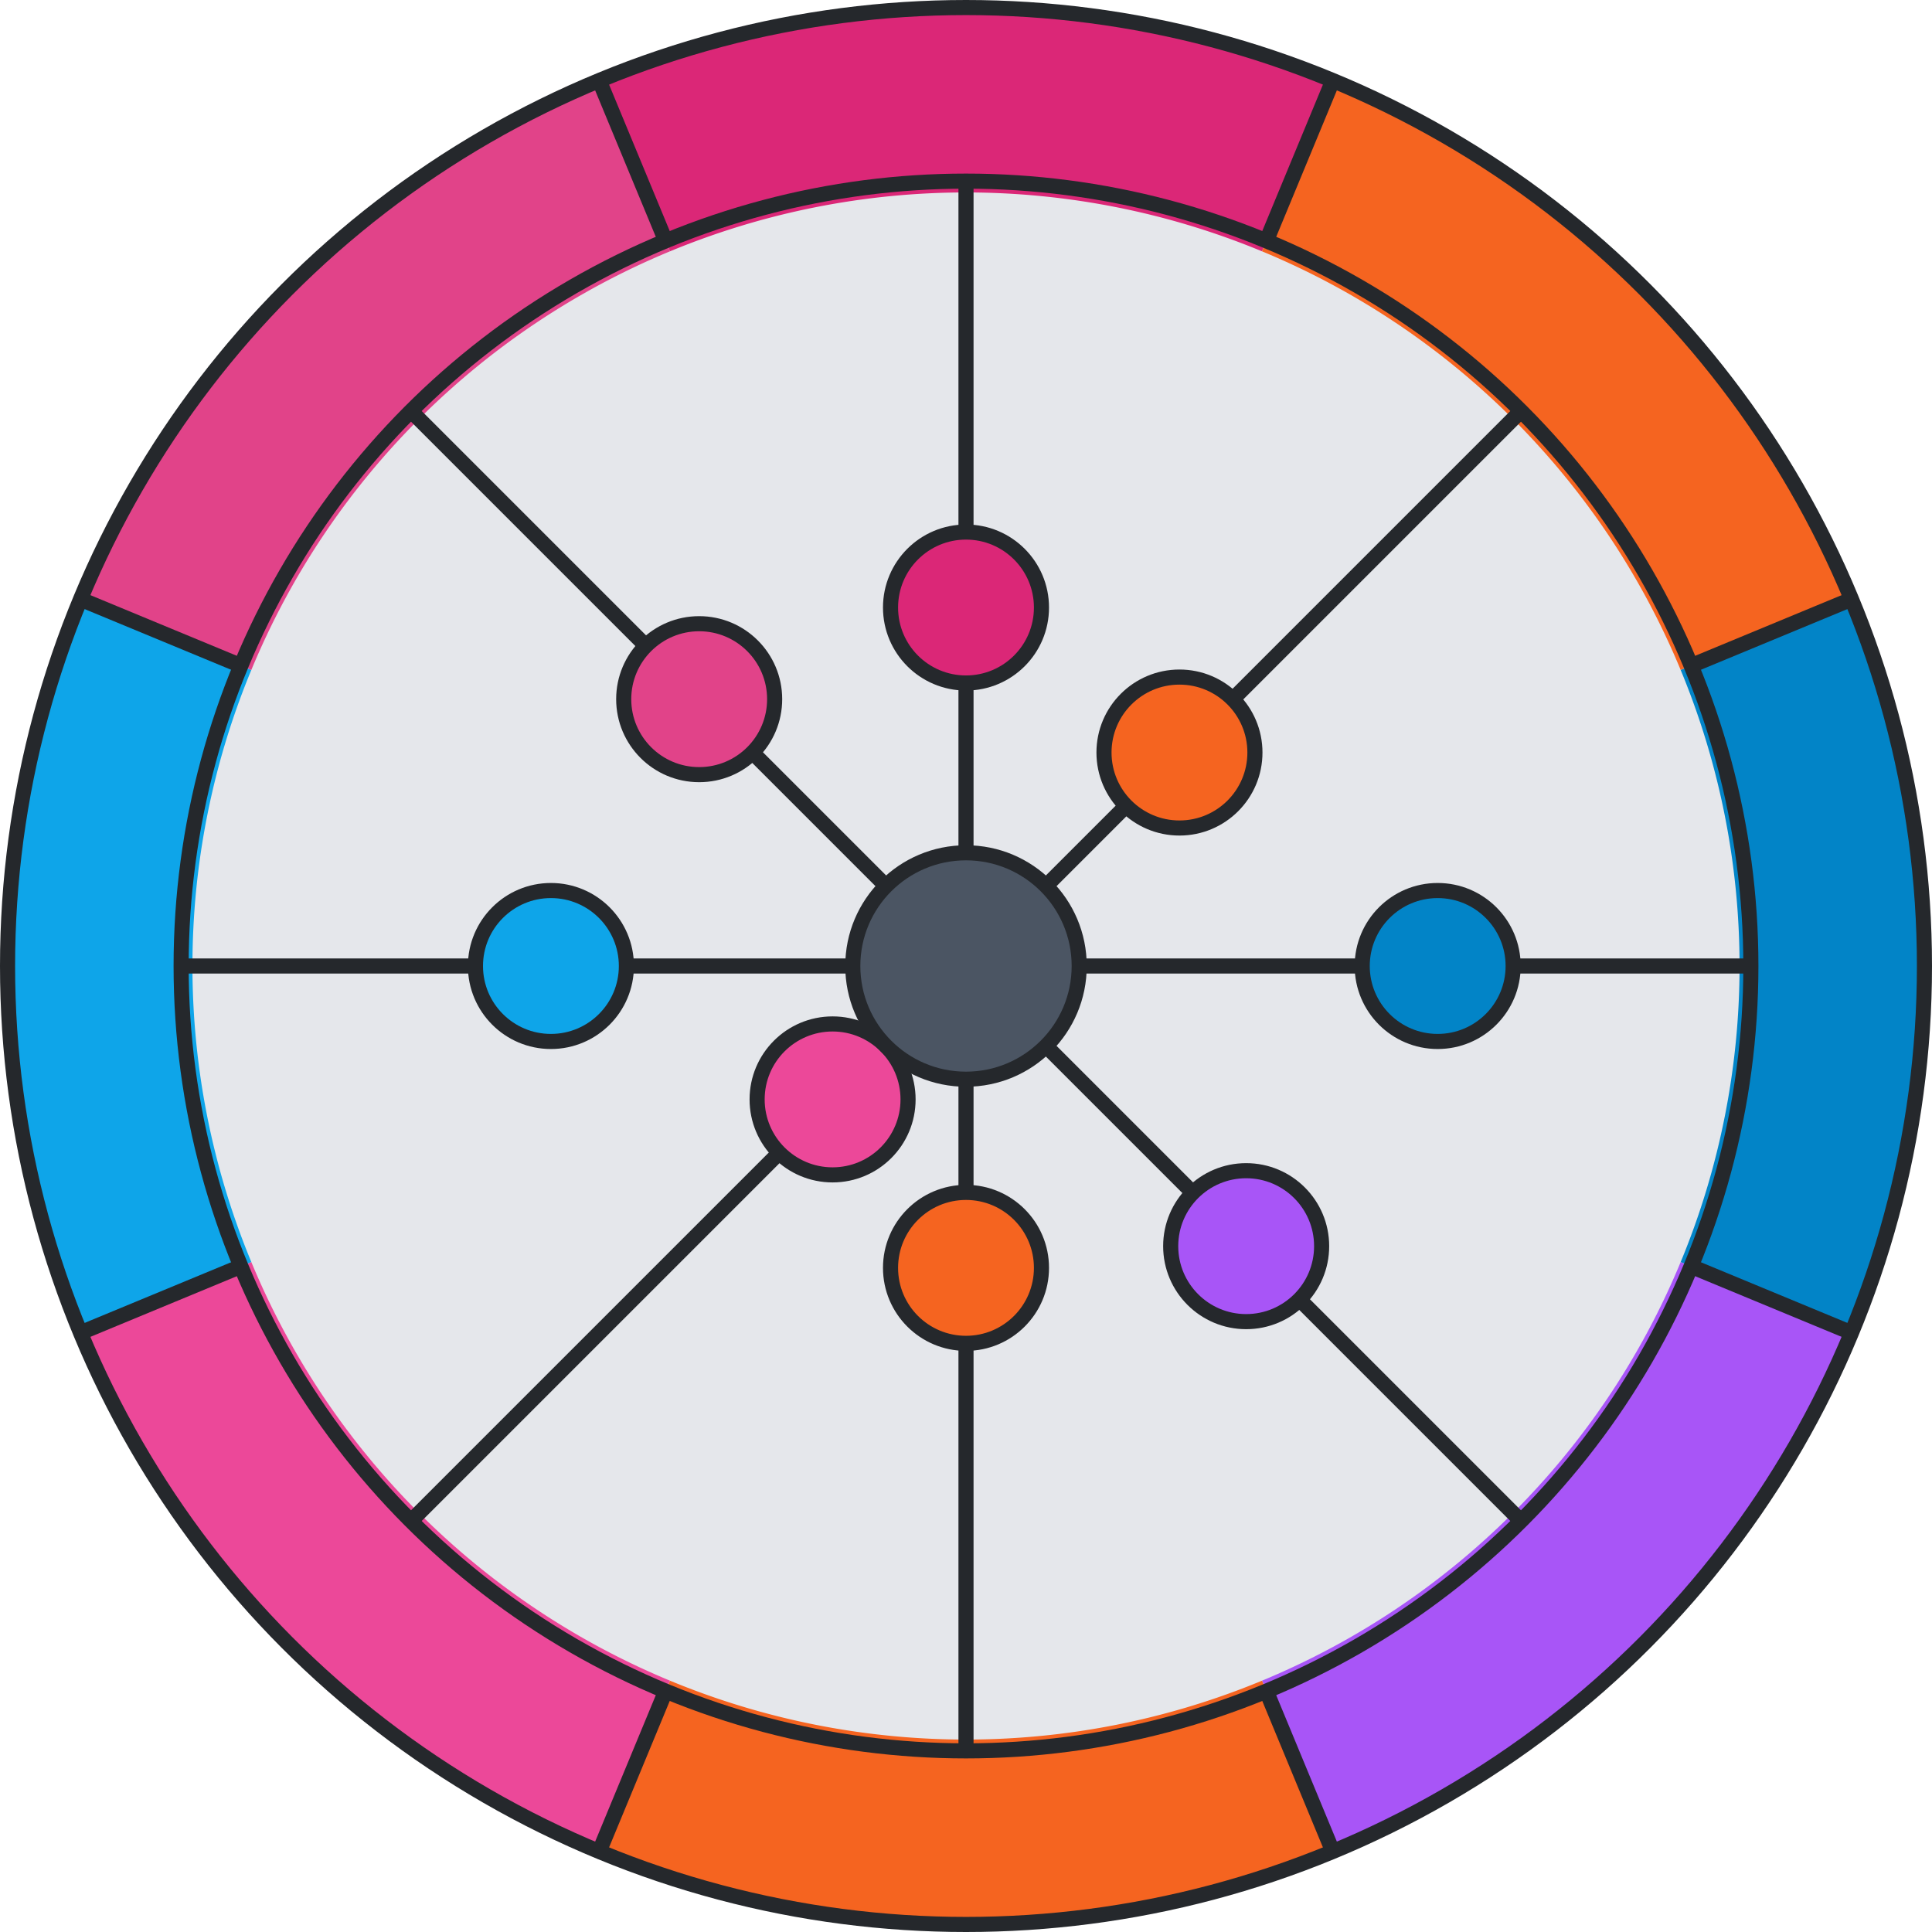 <svg viewBox="0 0 512 512" height="200" width="200" xmlns="http://www.w3.org/2000/svg" xmlns:xlink="http://www.w3.org/1999/xlink"><circle r="250" cx="256" cy="256" stroke-width="0" fill="#e5e7eb"></circle><path d="M 468.492 344.017 A 230 230 0 0 1 344.017 468.492" stroke-width="50" stroke="#A855F7" fill="none"></path><path d="M 344.017 468.492 A 230 230 0 0 1 167.983 468.492" stroke-width="50" stroke="#F56420" fill="none"></path><path d="M 167.983 468.492 A 230 230 0 0 1 43.508 344.017" stroke-width="50" stroke="#EC4899" fill="none"></path><path d="M 43.508 344.017 A 230 230 0 0 1 43.508 167.983" stroke-width="50" stroke="#0EA5E9" fill="none"></path><path d="M 43.508 167.983 A 230 230 0 0 1 167.983 43.508" stroke-width="50" stroke="#E14389" fill="none"></path><path d="M 167.983 43.508 A 230 230 0 0 1 344.017 43.508" stroke-width="50" stroke="#DB2777" fill="none"></path><path d="M 344.017 43.508 A 230 230 0 0 1 468.492 167.983" stroke-width="50" stroke="#F56420" fill="none"></path><path d="M 468.492 167.983 A 230 230 0 0 1 468.492 344.017" stroke-width="50" stroke="#0284C7" fill="none"></path><line x1="490.665" y1="353.202" x2="448.167" y2="335.598" stroke-width="4" stroke="#25282c"></line><line x1="353.202" y1="490.665" x2="335.598" y2="448.167" stroke-width="4" stroke="#25282c"></line><line x1="158.798" y1="490.665" x2="176.402" y2="448.167" stroke-width="4" stroke="#25282c"></line><line x1="21.335" y1="353.202" x2="63.833" y2="335.598" stroke-width="4" stroke="#25282c"></line><line x1="21.335" y1="158.798" x2="63.833" y2="176.402" stroke-width="4" stroke="#25282c"></line><line x1="158.798" y1="21.335" x2="176.402" y2="63.833" stroke-width="4" stroke="#25282c"></line><line x1="353.202" y1="21.335" x2="335.598" y2="63.833" stroke-width="4" stroke="#25282c"></line><line x1="490.665" y1="158.798" x2="448.167" y2="176.402" stroke-width="4" stroke="#25282c"></line><circle r="254" cx="256" cy="256" stroke-width="4" stroke="#25282c" fill="none"></circle><circle r="208" cx="256" cy="256" stroke-width="4" stroke="#25282c" fill="none"></circle><line x1="256" y1="256" x2="403.078" y2="403.078" stroke-width="4" stroke="#25282c"></line><line x1="256" y1="256" x2="256" y2="464" stroke-width="4" stroke="#25282c"></line><line x1="256" y1="256" x2="108.922" y2="403.078" stroke-width="4" stroke="#25282c"></line><line x1="256" y1="256" x2="48" y2="256" stroke-width="4" stroke="#25282c"></line><line x1="256" y1="256" x2="108.922" y2="108.922" stroke-width="4" stroke="#25282c"></line><line x1="256" y1="256" x2="256" y2="48" stroke-width="4" stroke="#25282c"></line><line x1="256" y1="256" x2="403.078" y2="108.922" stroke-width="4" stroke="#25282c"></line><line x1="256" y1="256" x2="464" y2="256" stroke-width="4" stroke="#25282c"></line><circle cx="330.246" cy="330.246" r="20" fill="#A855F7" stroke-width="4" stroke="#25282c"></circle><circle cx="256" cy="336" r="20" fill="#F56420" stroke-width="4" stroke="#25282c"></circle><circle cx="220.645" cy="291.355" r="20" fill="#EC4899" stroke-width="4" stroke="#25282c"></circle><circle cx="146" cy="256" r="20" fill="#0EA5E9" stroke-width="4" stroke="#25282c"></circle><circle cx="185.289" cy="185.289" r="20" fill="#E14389" stroke-width="4" stroke="#25282c"></circle><circle cx="256" cy="161" r="20" fill="#DB2777" stroke-width="4" stroke="#25282c"></circle><circle cx="312.569" cy="199.431" r="20" fill="#F56420" stroke-width="4" stroke="#25282c"></circle><circle cx="381" cy="256" r="20" fill="#0284C7" stroke-width="4" stroke="#25282c"></circle><circle r="30" cx="256" cy="256" stroke-width="4" stroke="#25282c" fill="#4b5563"></circle></svg>